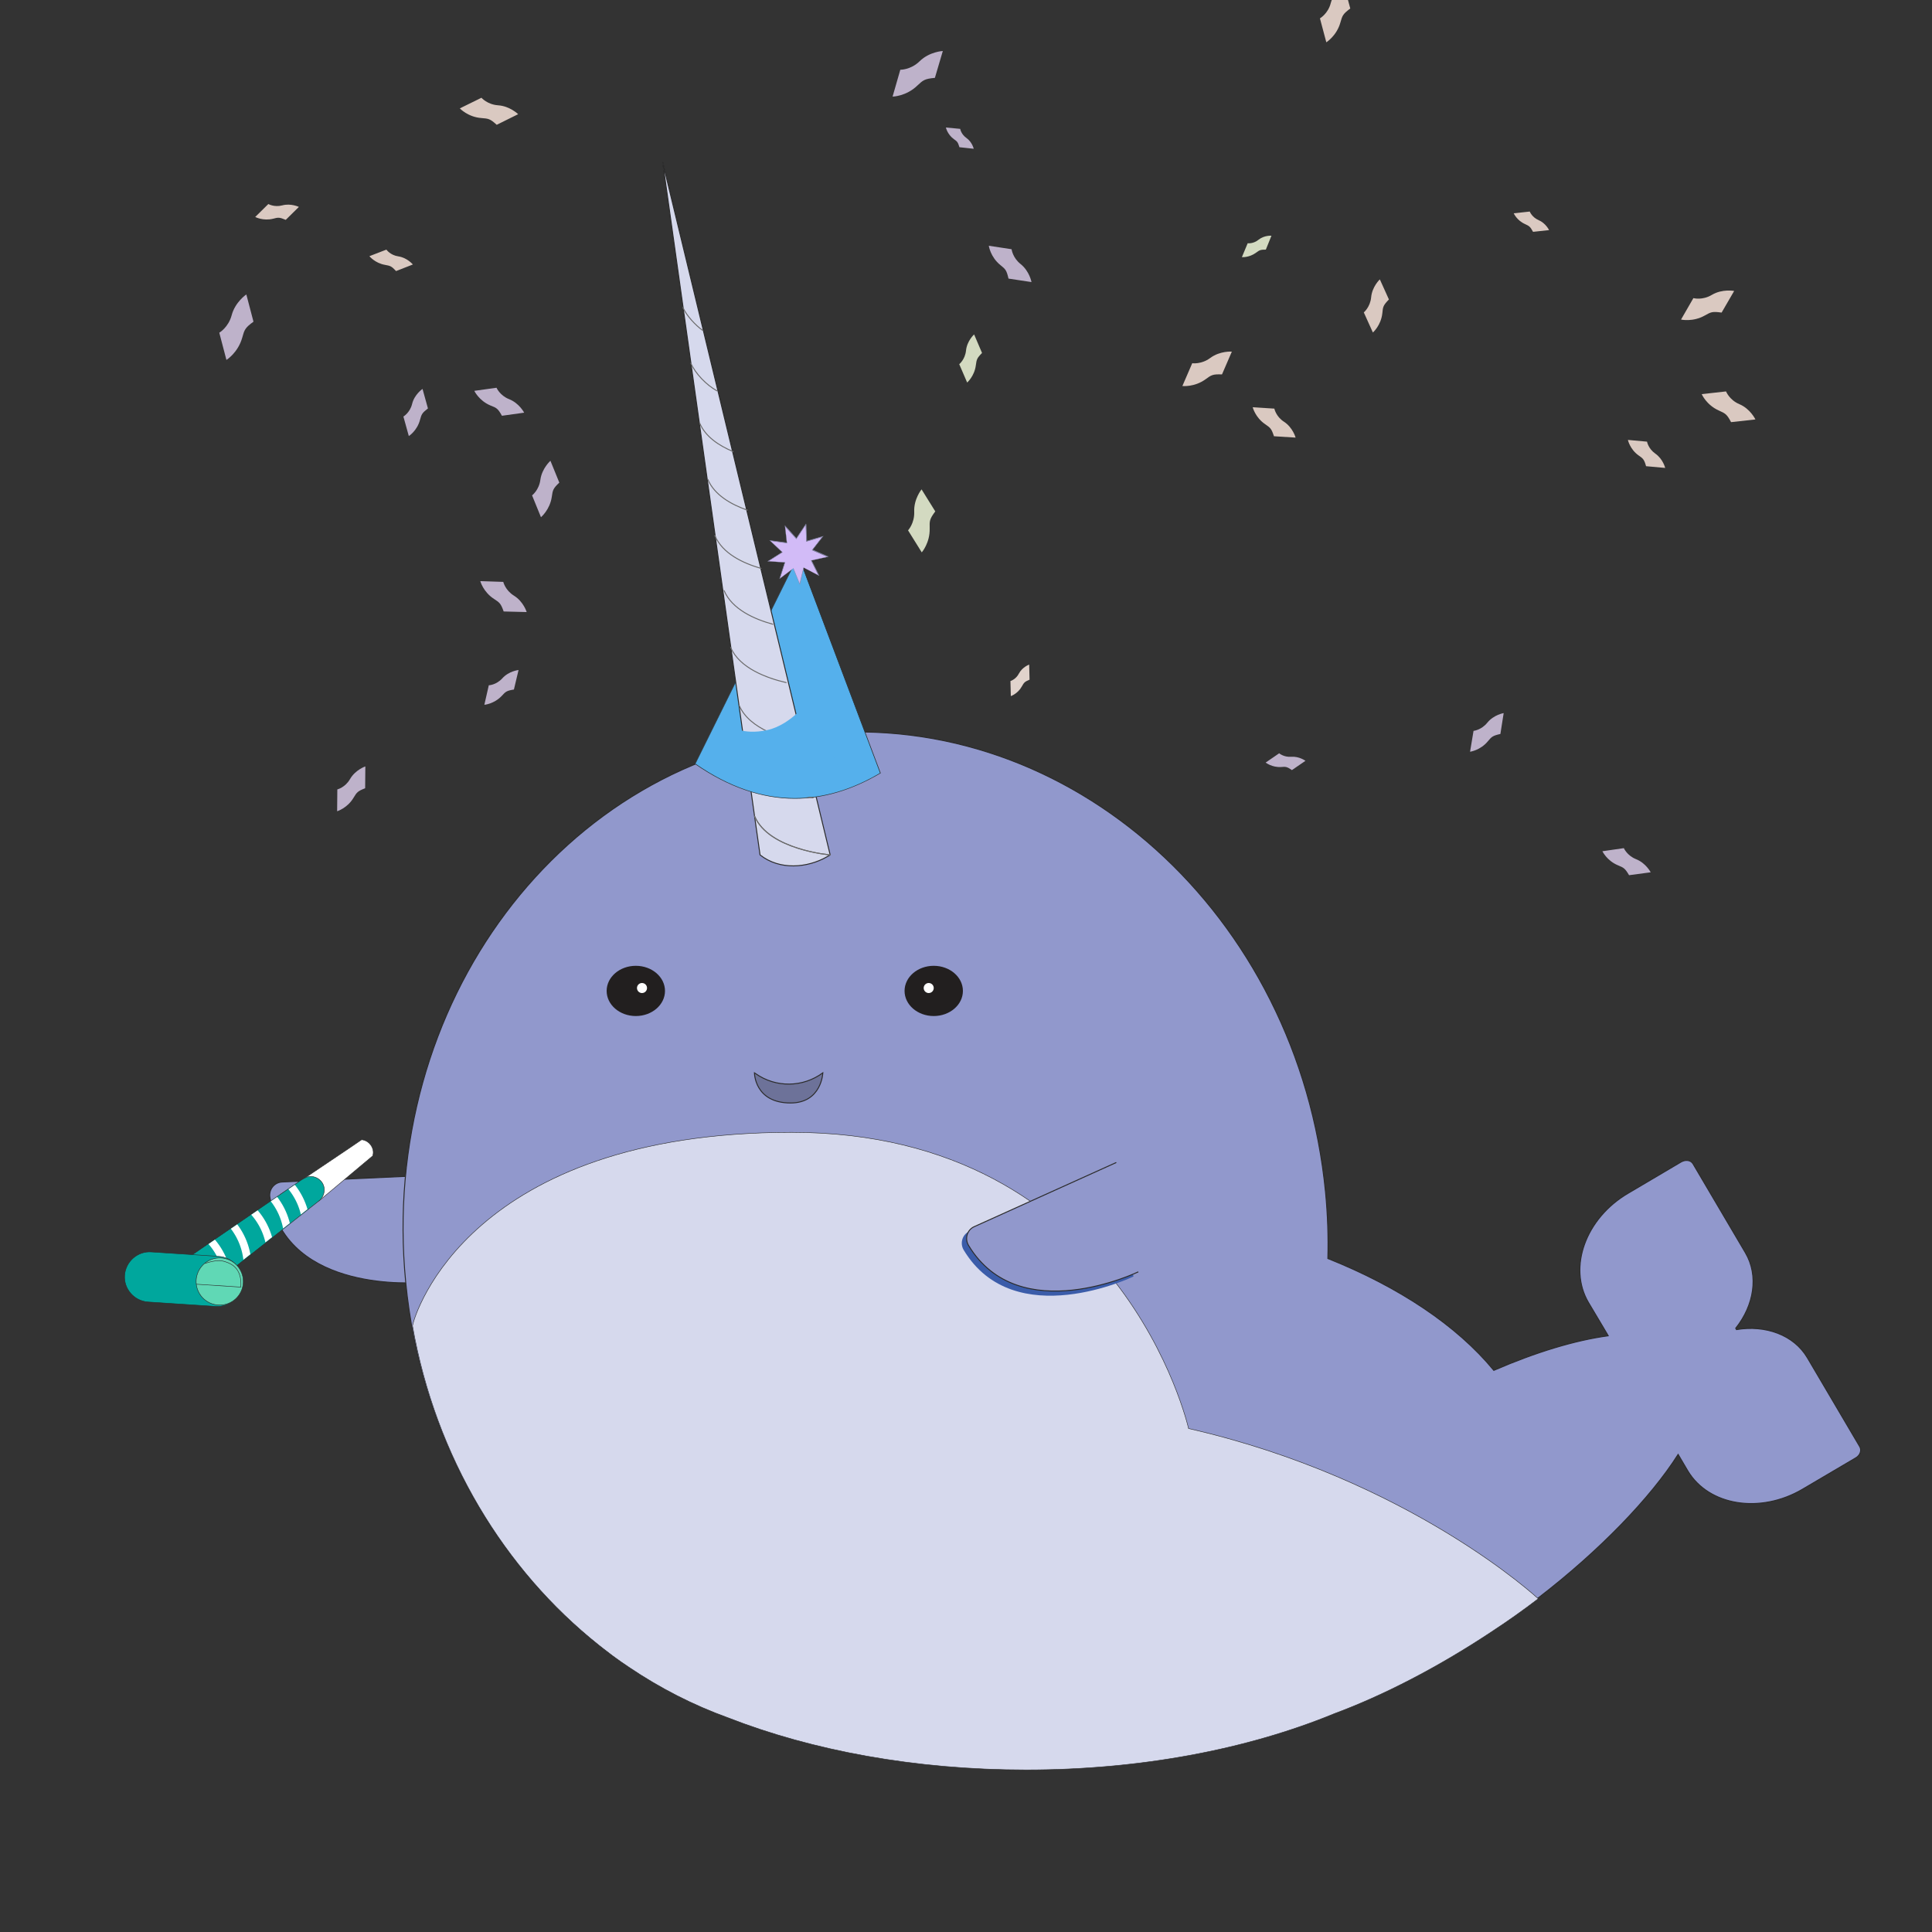 <svg xmlns="http://www.w3.org/2000/svg" xmlns:xlink="http://www.w3.org/1999/xlink" viewBox="0 0 1000 1000">
  <rect x="0" y="0" width="1000" height="1000" fill="#333333" stroke="none"/>
  <path fill="#9198CC" stroke="#2B2B2B" stroke-width=".5" stroke-miterlimit="10" d="M217 663.8s-68.3 6-77.3-44c-.7-4 2.2-7.8 6.3-8l81.1-3.7"/>
  <path fill="#9198CC" stroke="#2B2B2B" stroke-width=".5" stroke-miterlimit="10" d="M422.6 379.9c131.5-12.8 249.5 93.4 263.5 237.3 1.1 11.5 1.5 23 1.2 34.2 37 14.8 66.8 34.7 85.9 57.9 21.9-9.5 42.2-15.6 59.2-17.9l-.5-.9-6.9-11.6-2.8-4.7c-10.7-18.2-1.5-43.6 20.4-56.5l27.6-16.3c2.3-1.3 5-.9 6.1 1l27.1 46c7 11.9 4.5 27.2-5 39.1l.4.7c15-2.5 29.7 2.7 36.7 14.6l27.1 46c1.1 1.9.2 4.5-2.1 5.8L933 770.8c-21.9 12.9-48.6 8.6-59.4-9.5l-5-8.5c-14.2 22.4-40.7 49.9-72.3 74.2-8.4 6.4-15.3 10.9-24.6 17-28.2 18.7-56.3 33.1-81.6 42.5-44.5 18.3-99.7 29.1-159.5 29.1-57.5 0-110.8-10-154.3-27-18-6.5-35.2-15.3-51.2-26.1-3-2-5.9-4-8.7-6.1-.7-.6-1.5-1.1-2.2-1.7-1.7-1.3-3.3-2.5-4.9-3.8-53.9-42.9-91.8-109.6-99.3-187.2-14.1-144 81.1-271 212.6-283.8z"/>
  <ellipse cx="483.3" cy="512.9" fill="#221F1F" rx="15.1" ry="13"/>
  <circle cx="480.7" cy="511.4" r="2.6" fill="#FFF"/>
  <ellipse cx="329.1" cy="512.9" fill="#221F1F" rx="15.1" ry="13"/>
  <circle cx="332.3" cy="511.4" r="2.6" fill="#FFF"/>
  <path fill="#D6D9ED" stroke="#2B2B2B" stroke-width=".25" stroke-miterlimit="10" d="M409.8 586.1c170.9 0 205.4 153.3 205.4 153.3 114.5 26.1 181 88.1 181 88.1-7.6 5.8-15.6 11.5-24 17-28.2 18.7-56.3 33.1-81.6 42.5-44.5 18.3-99.7 29.1-159.5 29.1-57.5 0-110.8-10-154.3-27-18-6.5-35.2-15.3-51.2-26.1-3-2-5.9-4-8.7-6.1-.7-.6-1.5-1.1-2.2-1.7-1.7-1.3-3.3-2.5-4.9-3.8-48.7-38.8-84.3-97-96.3-165.2 1.1-5.9 29.4-100.1 196.3-100.1z"/>
  <path fill="#6D7299" stroke="#2B2B2B" stroke-width=".5" stroke-miterlimit="10" d="M390.5 555.3l.6.4c10.5 7.4 24.5 7.2 34.8-.4 0 0-.6 15.6-16.7 15.6-18.7 0-18.7-15.6-18.7-15.6z"/>
  <g stroke-width=".5" stroke-miterlimit="10">
    <path fill="#D6D9ED" stroke="#2B2B2B" d="M343 83.9l47.8 340.3 2.6 18.3c10.2 8.1 24.6 6.7 34.6 1l1.7-1L343 83.9z"/>
    <path fill="none" stroke="#6B6B6B" d="M429.7 442.5s-31.7-2.6-39.1-20M420.8 412.9c-9.1-1.5-28.8-6.1-34.5-19.4M415.5 384.2c-9.6-1.7-27.6-6.6-32.9-19.1M406.9 353.3c-9.9-2.3-24.1-7.4-28.7-18.2M400 323.1c-9.5-2.6-21.1-7.7-25.2-17.4M393.9 294.2c-9.3-2.7-19.9-7.6-23.9-17M386.7 264c-8.3-2.9-16.9-7.8-20.3-15.8M379.4 233.7c-7.2-3-14.2-7.6-17.2-14.6M371.1 202.3c-5.3-2.9-11.2-8.9-13.5-14.3M353.5 159.2c1.8 4.1 6.5 9.2 10.2 11.8" stroke-linecap="round" stroke-linejoin="round"/>
  </g>
  <path fill="#3B5CA9" d="M586.7 660.7S525 690.5 498.8 647c-2.1-3.5-.7-8.1 3-9.7l70.4-30.4"/>
  <path fill="#9198CC" stroke="#2B2B2B" stroke-width=".5" stroke-miterlimit="10" d="M589.2 658.3s-61.7 29.8-87.9-13.7c-2.1-3.5-.7-8.1 3-9.7l73.5-33.2"/>
  <path fill="#FFF" stroke="#2B2B2B" stroke-width=".25" stroke-miterlimit="10" d="M187.2 589.9l-6.9 4.7-35.1 23.6 19.9 3.4 22.3-18.7 5.5-4.6c.3-.9.4-1.9.2-2.9-.6-3-3-5.2-5.9-5.5z"/>
  <path fill="#00A79D" stroke="#2B2B2B" stroke-width=".25" stroke-miterlimit="10" d="M167.8 615c-.5-3.8-4.1-6.5-7.9-6-1.4.2-3.7 1.6-3.7 1.6L95.8 652l10.6 15.8 58.4-46c2.1-1.5 3.3-4.1 3-6.8z"/>
  <defs>
    <path id="a" d="M167.5 615c-.5-3.7-3.9-6.3-7.7-5.8-1.4.2-3.6 1.6-3.6 1.6L97.6 651l10.3 15.3 56.7-44.7c2.1-1.4 3.3-3.9 2.9-6.6z"/>
  </defs>
  <clipPath id="b">
    <use xlink:href="#a" overflow="visible"/>
  </clipPath>
  <path fill="none" stroke="#FFF" stroke-width="4" stroke-miterlimit="10" d="M115.7 677.6c6.8-17.8-2.1-37.6-19.8-44.4M125.9 668c6.8-17.8-2.1-37.6-19.8-44.4M137.9 662.5c6.8-17.8-2.1-37.6-19.8-44.4M146.8 654.1c6.8-17.8-2.1-37.6-19.8-44.4M156.3 648.3c6.8-17.8-2.1-37.6-19.8-44.4" clip-path="url(#b)"/>
  <ellipse cx="97.4" cy="661.7" fill="#FFF" stroke="#2B2B2B" stroke-miterlimit="10" transform="rotate(-85.954 97.353 661.7)" rx="9.5" ry="9.5"/>
  <path fill="#00A79D" stroke="#2B2B2B" stroke-width=".25" stroke-miterlimit="10" d="M111.6 676.2l-35-2.3c-7.1-.5-12.6-6.7-12.1-13.8.5-7.1 6.7-12.6 13.8-12.1l35 2.3c7.1.5 12.6 6.7 12.1 13.8-.5 7.1-6.7 12.6-13.8 12.1z"/>
  <ellipse cx="113.7" cy="663.3" fill="#60D8B5" stroke="#2B2B2B" stroke-width=".25" stroke-miterlimit="10" transform="rotate(-8.87 113.708 663.188)" rx="12.2" ry="12.2"/>
  <path fill="none" stroke="#2B2B2B" stroke-width=".25" stroke-miterlimit="10" d="M101.6 664.7l23 1.5s1.3-8.2-4.9-11.8c-1.7-1-4.6-2-6.6-1.9-2.3.1-4.9.7-7.1 1.5"/>
  <g>
    <path fill="#55B0EC" d="M411.4 413.3c-17.1 0-34.4-6-51.5-17.8l-.1-.1 53.4-107.9 42.5 112.6-.1.1c-14.7 8.7-29.6 13.1-44.2 13.1z"/>
    <path fill="#2B2B2B" d="M413.2 287.9l42.3 112.2c-14.5 8.6-29.2 13-44.1 13-16.9 0-34-5.7-51.4-17.8l53.2-107.4m.1-.6l-.3.5-53.2 107.5-.1.2.2.1c17.1 11.8 34.4 17.8 51.5 17.8 14.7 0 29.5-4.4 44.3-13.1l.2-.1-.1-.2-42.3-112.2-.2-.5z"/>
    <g>
      <path fill="#D2BBF7" d="M410.6 294.2l-7 5.3 2.7-8.4-8.8-.6 7.4-4.7-6.4-6 8.8 1.2-1-8.8 5.9 6.5 4.9-7.3.3 8.8 8.4-2.5-5.4 7 8.1 3.5-8.6 1.9 3.9 7.8-7.8-4.1-2 8.6"/>
      <path fill="#7F819F" d="M417 271.8l.3 8.6 8.2-2.4-5.3 6.8 7.9 3.4-8.4 1.8 3.8 7.7-7.6-4-2 8.3-3.2-7.9-6.9 5.1 2.6-8.2-8.6-.5 7.3-4.6-6.2-5.9 8.5 1.2-1-8.5 5.8 6.4 4.8-7.3m.2-.8l-.4.6-4.6 6.9-5.5-6.1-.5-.6.1.8.9 8.2-8.2-1.1-.8-.1.6.5 6 5.7-7 4.4-.7.4h.8l8.2.5-2.5 7.9-.2.7.6-.5 6.6-4.9 3.1 7.6.3.7.2-.8 1.9-8 7.3 3.9.7.4-.3-.7-3.7-7.4 8.1-1.7.8-.2-.7-.3-7.6-3.3 5.1-6.5.5-.6-.7.2-7.9 2.3-.3-8.2-.2-.7z"/>
    </g>
  </g>
  <g stroke-width=".5" stroke-miterlimit="10">
    <path fill="#D6D9ED" stroke="#2B2B2B" d="M343 83.9l44.2 314.7 13-5.1c10.2 8.1-4.3 10.6 5.7 4.9l13.7 2.6L343 83.9z"/>
    <path fill="none" stroke="#6B6B6B" d="M429.7 442.5s-31.7-2.6-39.1-20M420.8 412.9c-9.1-1.5-28.8-6.1-34.5-19.4M415.5 384.2c-9.6-1.7-27.6-6.6-32.9-19.1M406.9 353.3c-9.9-2.3-24.1-7.4-28.7-18.2M400 323.1c-9.5-2.6-21.1-7.7-25.2-17.4M393.9 294.2c-9.3-2.7-19.9-7.6-23.9-17M386.7 264c-8.3-2.9-16.9-7.8-20.3-15.8M379.4 233.7c-7.2-3-14.2-7.6-17.2-14.6M371.1 202.3c-5.3-2.9-11.2-8.9-13.5-14.3M353.5 159.2c1.8 4.1 6.5 9.2 10.2 11.8" stroke-linecap="round" stroke-linejoin="round"/>
  </g>
  <g>
    <path fill="#55B0EC" d="M377.2 375.6s7.1 5.1 19.9 2.3 22.2-16.1 22.2-16.1l19 46s-28.6 11.9-53.2-.8-7.9-31.4-7.9-31.4z"/>
  </g>
  <g>
    <path fill="none" d="M246.652 357.081l21.249-10.939 4.394 8.535-21.249 10.939z"/>
    <path fill="#BEB2CA" d="M266 356.9c-3.8.6-4.3 1.1-6.3 3.3-4 4.2-9 4.6-9 4.6l2.3-10.1s3.8-.1 7-3.6c3.4-3.8 8.4-4.3 8.4-4.3l-2.4 10.1z"/>
    <path fill="none" d="M270.922 262.803l13.174-24.707 9.971 5.317-13.174 24.707z"/>
    <path fill="#BEB2CA" d="M289.5 249.8c-3.3 3.1-3.4 3.9-3.9 7.4-1 6.7-5.6 10.5-5.6 10.5l-4.6-11.3s3.6-2.7 4.3-8.1c.8-5.9 5.2-9.8 5.2-9.8l4.6 11.3z"/>
    <path fill="none" d="M244.797 203.137l7.156-7.954 19.849 17.857-7.156 7.954z"/>
    <path fill="#BEB2CA" d="M259.8 215.2c-2.1-3.8-2.8-4.1-5.9-5.3-6-2.5-8.4-7.6-8.4-7.6l11.5-1.6s1.7 4 6.5 5.9c5.3 2.1 7.8 7 7.8 7l-11.5 1.6z"/>
    <path fill="none" d="M204.337 220.723l13.717-19.936 7.991 5.498-13.717 19.936z"/>
    <path fill="#BEB2CA" d="M221.5 211.4c-3.1 2.4-3.3 3-4.1 5.9-1.5 5.7-5.8 8.4-5.8 8.4l-2.8-10.1s3.4-2 4.5-6.5c1.2-5 5.4-7.8 5.4-7.8l2.8 10.1z"/>
    <g>
      <path fill="none" d="M168.538 412.593l20.106-16.484 6.657 8.12-20.106 16.484z"/>
      <path fill="#BEB2CA" d="M189 408c-3.9 1.5-4.3 2.1-6 4.9-3.2 5.4-8.5 7-8.5 7l.1-11.3s4.1-1 6.6-5.4c2.8-4.8 7.9-6.5 7.9-6.5L189 408z"/>
    </g>
    <g>
      <path fill="none" d="M247.776 301.503l8.692-6.742 16.793 21.651-8.692 6.742z"/>
      <path fill="#BEB2CA" d="M260.7 316.5c-1.5-4.2-2.1-4.6-5-6.5-5.6-3.6-7.1-9.2-7.1-9.2l11.9.4s1 4.3 5.5 7.1c5 3.1 6.6 8.5 6.6 8.5l-11.9-.3z"/>
    </g>
    <g>
      <path fill="none" d="M107.213 179.262l19.333-27.359 11.025 7.791L118.238 187.052z"/>
      <path fill="#BEB2CA" d="M131.2 166.5c-4.4 3.2-4.7 4.2-5.8 8.2-2.2 7.9-8.2 11.6-8.2 11.6l-3.7-14.1s4.7-2.7 6.4-9c1.8-6.9 7.6-10.8 7.6-10.8l3.7 14.1z"/>
    </g>
  </g>
  <g>
    <path fill="none" d="M647.662 211.23l8.395-6.139 15.23 20.826-8.395 6.139z"/>
    <path fill="#DAC9C1" d="M659.4 225.8c-1.3-4-1.9-4.4-4.5-6.2-5.2-3.5-6.5-8.8-6.5-8.8l11.2.7s.8 4.1 5 6.8c4.6 3 6 8.2 6 8.2l-11.2-.7z"/>
  </g>
  <g>
    <path fill="none" d="M841.856 228.175l7.571-5.227 13.009 18.844-7.571 5.227z"/>
    <path fill="#DAC9C1" d="M852 241.3c-1-3.6-1.6-4-3.9-5.6-4.5-3.2-5.5-8-5.5-8l9.9.9s.6 3.6 4.3 6.2c4 2.8 5.1 7.4 5.1 7.4l-9.9-.9z"/>
    <path fill="none" d="M783.035 110.957l5.325-5.561 13.866 13.279-5.325 5.561z"/>
    <path fill="#DAC9C1" d="M793.5 120c-1.5-2.8-2-3-4.1-4-4.3-1.9-5.9-5.6-5.9-5.6l8.3-.9s1.1 2.9 4.5 4.4c3.8 1.6 5.5 5.2 5.5 5.2l-8.3.9z"/>
    <g>
      <path fill="none" d="M868.188 154.718l29.066-5.039 2.033 11.725-29.066 5.039z"/>
      <path fill="#DAC9C1" d="M891.1 161.8c-4.8-.7-5.5-.3-8.7 1.5-6.2 3.5-12.3 2.1-12.3 2.1l6.4-11.1s4.6 1.3 9.6-1.7c5.4-3.2 11.5-2 11.5-2l-6.5 11.2z"/>
    </g>
  </g>
  <g>
    <path fill="none" d="M879.968 204.786l8.069-8.472 21.144 20.139-8.069 8.472z"/>
    <path fill="#DAC9C1" d="M896 218.5c-2.2-4.2-3-4.5-6.3-6-6.5-2.9-8.9-8.5-8.9-8.5l12.6-1.4s1.7 4.4 6.9 6.6c5.7 2.4 8.3 7.9 8.3 7.9l-12.6 1.4z"/>
    <path fill="none" d="M609.035 189.378l28.416-8.291 3.333 11.424-28.416 8.291z"/>
    <path fill="#DAC9C1" d="M632.5 193.8c-4.8-.2-5.5.3-8.5 2.5-5.8 4.2-12 3.5-12 3.5l5.1-11.8s4.7.7 9.3-2.7c5.1-3.8 11.2-3.3 11.2-3.3l-5.1 11.8z"/>
    <g>
      <path fill="none" d="M701.972 167.842l11.483-23.662 9.537 4.628-11.483 23.662z"/>
      <path fill="#DAC9C1" d="M718.9 155c-3 3.1-3.1 3.8-3.4 7.1-.7 6.4-4.9 10-4.9 10l-4.7-10.4s3.3-2.7 3.8-7.8c.5-5.6 4.5-9.3 4.5-9.3l4.7 10.4z"/>
    </g>
  </g>
  <g>
    <path fill="none" d="M756.269 381.145l21.644-12.711 5.115 8.709-21.644 12.711z"/>
    <path fill="#BEB2CA" d="M776.6 379.9c-4 .9-4.5 1.4-6.5 3.8-3.9 4.7-9.2 5.4-9.2 5.4l1.8-10.8s4-.4 7.1-4.2c3.4-4.2 8.5-5 8.5-5l-1.7 10.8z"/>
    <path fill="none" d="M655.013 395.467l2.176-7.594 18.745 5.37-2.176 7.594z"/>
    <path fill="#BEB2CA" d="M668.7 398.6c-2.6-1.8-3.2-1.8-5.6-1.6-4.7.3-8-2.3-8-2.3l7-4.8s2.4 2.1 6.2 1.8c4.2-.3 7.4 2.1 7.4 2.1l-7 4.8z"/>
    <g>
      <path fill="none" d="M828.73 441.293l6.948-7.739 19.198 17.237-6.948 7.739z"/>
      <path fill="#BEB2CA" d="M843.2 453c-2.1-3.6-2.8-3.9-5.7-5.1-5.8-2.4-8.1-7.3-8.1-7.3l11.1-1.6s1.6 3.8 6.3 5.7c5.1 2 7.6 6.8 7.6 6.8l-11.2 1.5z"/>
    </g>
  </g>
  <g>
    <path fill="none" d="M518.804 355.372l13.502-11.751 4.727 5.431-13.502 11.751z"/>
    <path fill="#E1D3CC" d="M532.9 351.8c-2.7 1.1-2.9 1.6-4 3.5-2.1 3.8-5.7 5-5.7 5l-.2-7.8s2.8-.8 4.4-3.9c1.8-3.4 5.3-4.6 5.3-4.6l.2 7.8z"/>
  </g>
  <g>
    <path fill="none" d="M457.011 38.925l30.345-13.466 5.435 12.248-30.345 13.466z"/>
    <path fill="#BEB2CA" d="M483.9 40.3c-5.4.5-6.1 1.2-9.1 4C469 49.9 462 50 462 50l4-13.9s5.4.1 10-4.4c5.1-5 12-5.3 12-5.3l-4.1 13.9z"/>
  </g>
  <g>
    <path fill="none" d="M466.37 282.323l9.712-29.333 11.866 3.929-9.712 29.333z"/>
    <path fill="#D3DAC1" d="M484.1 264.7c-3 4-3 4.9-2.9 8.8.2 7.5-4.1 12.4-4.1 12.4l-7.1-11.4s3.4-3.6 3.2-9.6c-.3-6.6 3.8-11.6 3.8-11.6l7.1 11.4z"/>
    <path fill="none" d="M640.839 126.844l17.163-5.425 2.17 6.865-17.163 5.425z"/>
    <path fill="#D3DAC1" d="M655.2 129.2c-2.9 0-3.3.3-5.1 1.6-3.5 2.6-7.3 2.3-7.3 2.3l3-7.2s2.9.4 5.6-1.8c3-2.4 6.7-2.1 6.7-2.1l-2.9 7.2z"/>
    <g>
      <path fill="none" d="M492.818 194.159l10.641-21.289 8.587 4.292-10.641 21.289z"/>
      <path fill="#D3DAC1" d="M508.3 182.7c-2.7 2.7-2.8 3.4-3.2 6.3-.7 5.7-4.5 9-4.5 9l-4.1-9.5s3-2.4 3.5-7c.5-5.1 4.2-8.4 4.2-8.4l4.1 9.6z"/>
    </g>
  </g>
  <g>
    <path fill="none" d="M489.03 66.268l5.688-3.906 9.737 14.178-5.688 3.906z"/>
    <path fill="#BEB2CA" d="M496.6 76.2c-.8-2.7-1.2-3-2.9-4.2-3.4-2.5-4.1-6-4.1-6l7.4.7s.4 2.7 3.2 4.7c3 2.1 3.8 5.6 3.8 5.6l-7.4-.8z"/>
  </g>
  <g>
    <path fill="none" d="M510.789 127.675l9.512-5.722 14.176 23.565-9.512 5.722z"/>
    <path fill="#BEB2CA" d="M522 144.2c-1-4.4-1.6-4.9-4.2-7-5.2-4.2-6-10-6-10l11.8 1.8s.5 4.4 4.7 7.7c4.6 3.7 5.6 9.3 5.6 9.3l-11.9-1.8z"/>
  </g>
  <g>
    <path fill="none" d="M677.699 15.575L694.89-8.646l9.786 6.946-17.19 24.22z"/>
    <path fill="#DAC9C1" d="M698.9 4.4c-3.9 2.9-4.1 3.7-5.1 7.2-1.9 6.9-7.3 10.3-7.3 10.3l-3.3-12.4s4.2-2.4 5.6-7.9c1.6-6.1 6.8-9.5 6.8-9.5l3.3 12.3z"/>
  </g>
  <g>
    <path fill="none" d="M190.827 133.347l4.303-7.676 19.016 10.66-4.303 7.676z"/>
    <path fill="#DAC9C1" d="M205 140.3c-2.4-2.6-3-2.7-5.7-3.2-5.2-.9-8.1-4.5-8.1-4.5l8.8-3.4s2 2.9 6.2 3.5c4.6.7 7.5 4.2 7.5 4.2l-8.7 3.4z"/>
    <path fill="none" d="M131.97 113.163l.82-8.862 21.905 2.027-.82 8.862z"/>
    <path fill="#DAC9C1" d="M147.9 113.8c-3.3-1.4-3.9-1.3-6.5-.6-5.2 1.3-9.3-.9-9.3-.9l6.8-6.7s3.1 1.8 7.2.7c4.5-1.2 8.6.8 8.6.8l-6.8 6.7z"/>
    <g>
      <path fill="none" d="M237.676 57.091l4.727-10.593 26.3 11.736-4.727 10.593z"/>
      <path fill="#DAC9C1" d="M257.1 64.6c-3.5-3.2-4.3-3.2-7.9-3.5-7-.5-11.2-5-11.2-5l11.2-5.5s3 3.5 8.6 3.9c6.1.4 10.4 4.6 10.4 4.6l-11.1 5.5z"/>
    </g>
  </g>
</svg>
